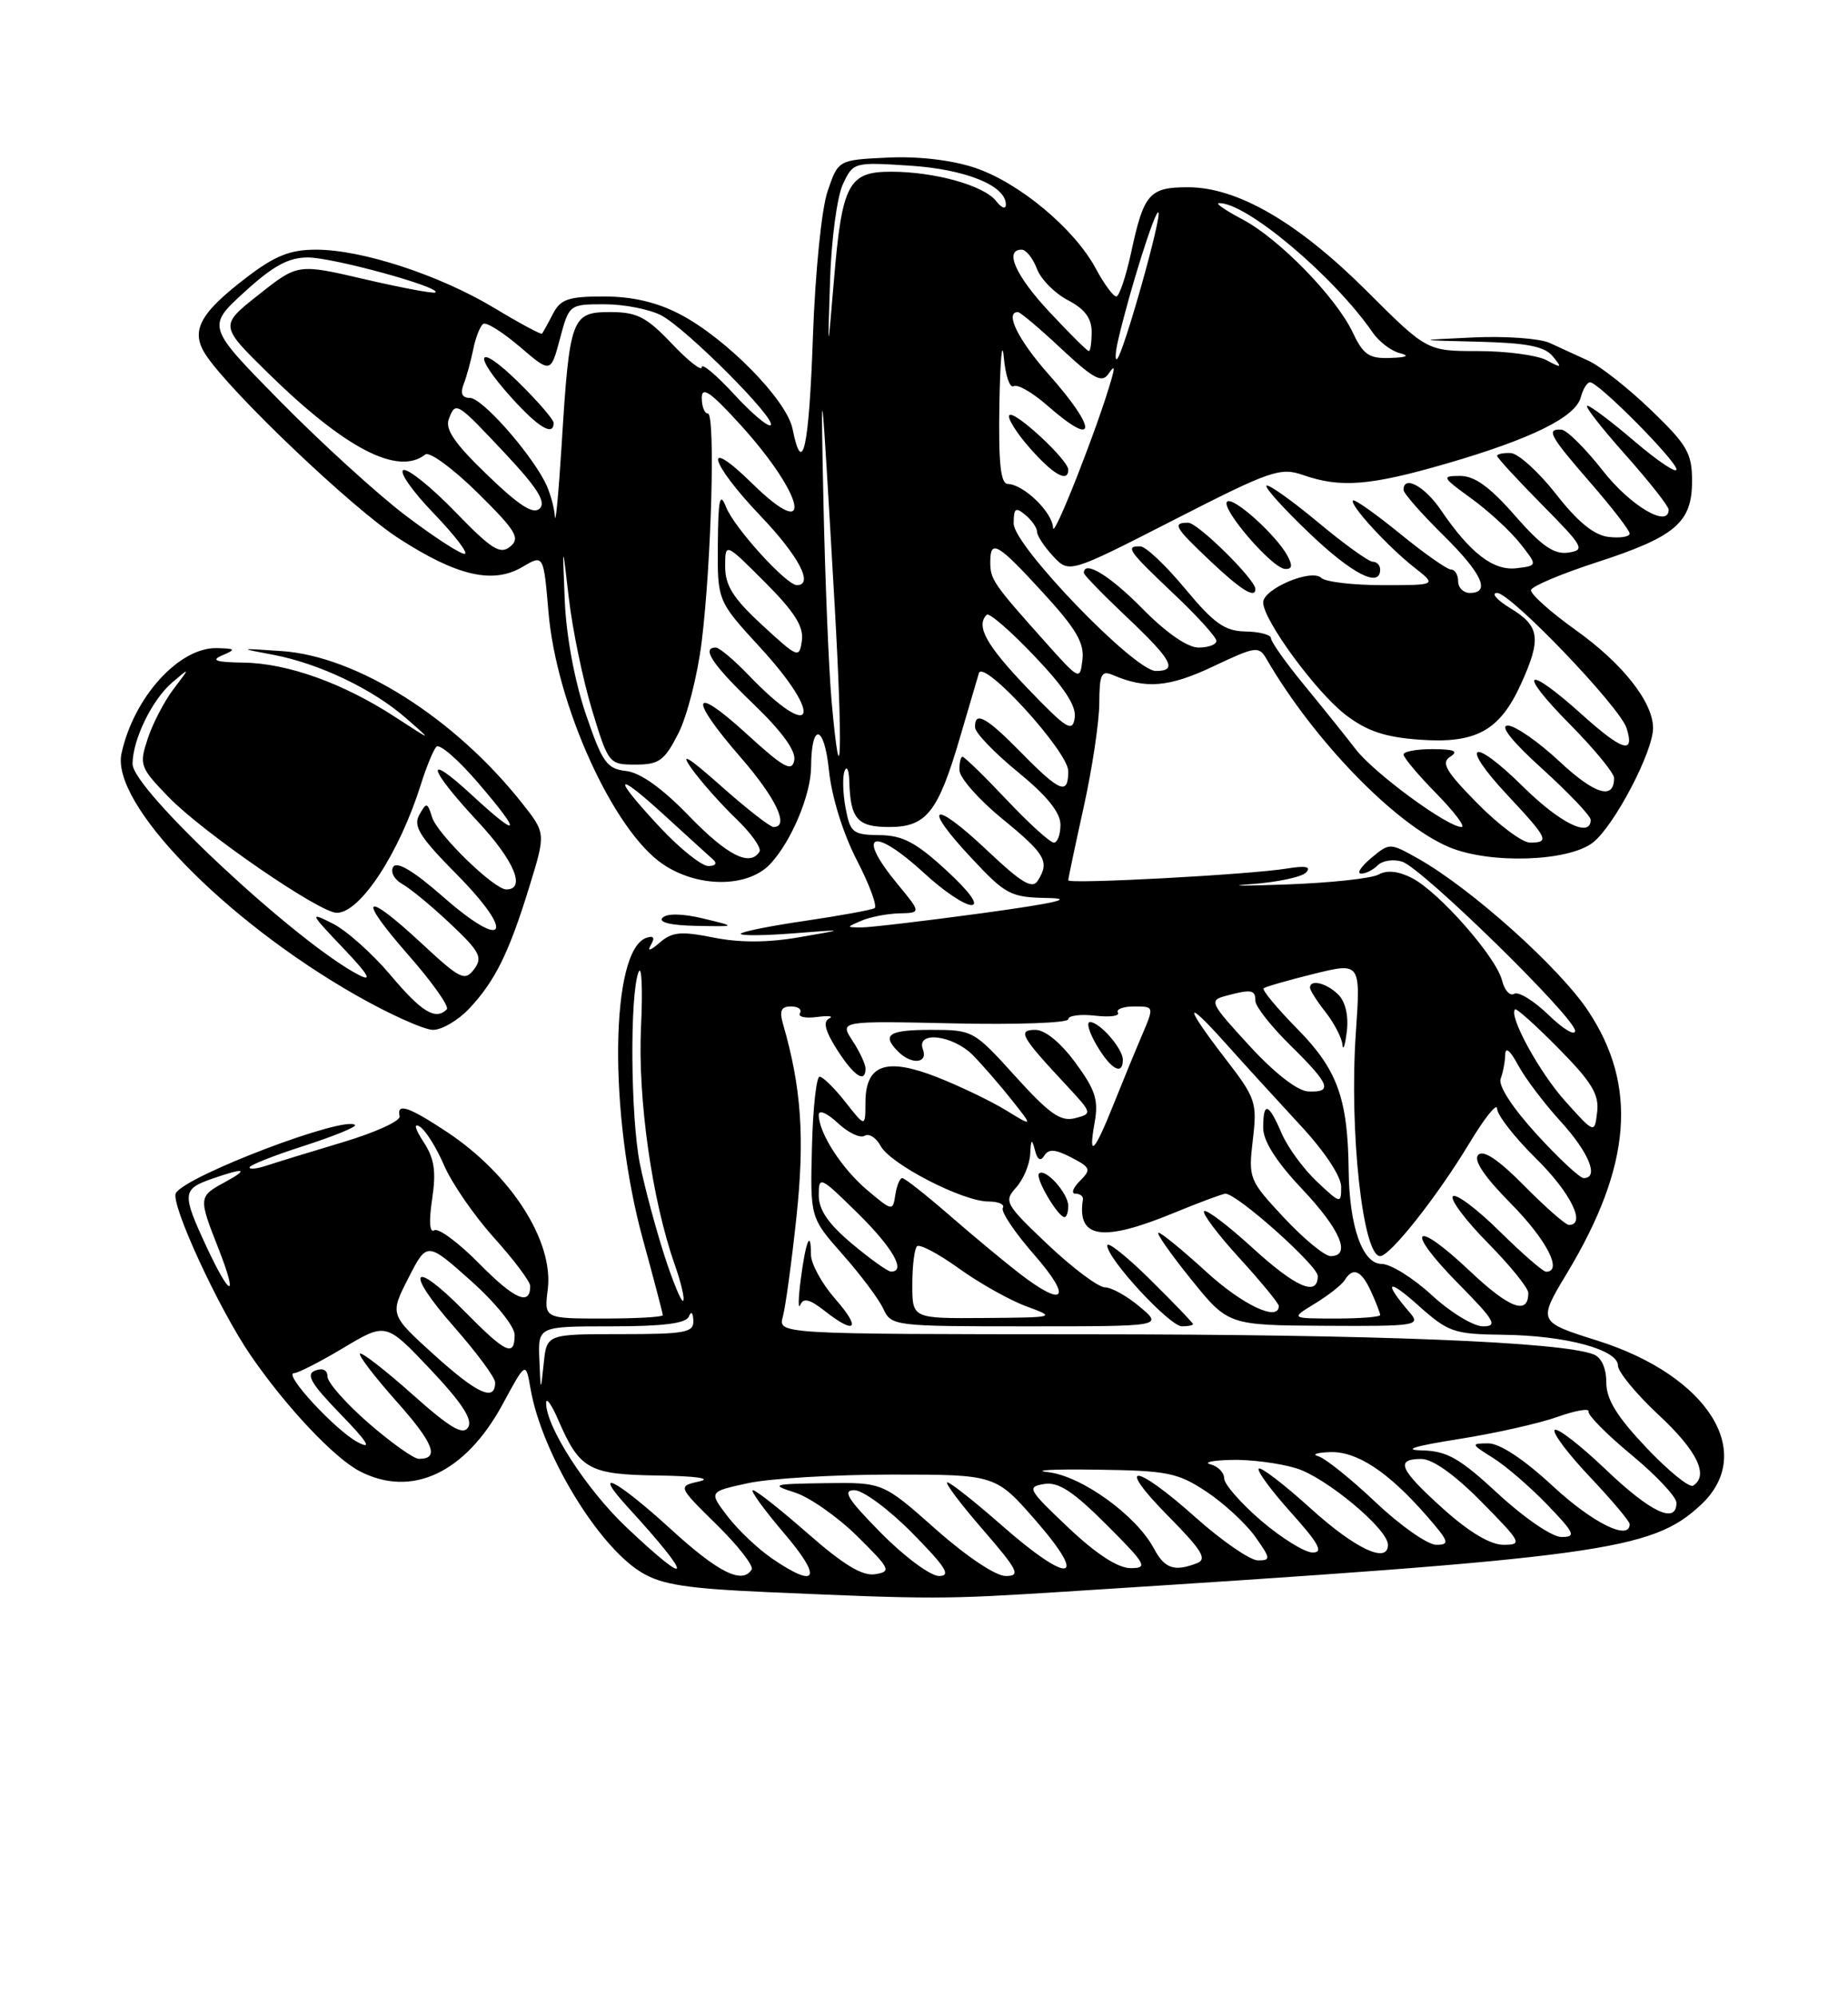 <?xml version="1.0" encoding="UTF-8" standalone="no"?>
<!DOCTYPE svg PUBLIC "-//W3C//DTD SVG 1.1//EN" "http://www.w3.org/Graphics/SVG/1.1/DTD/svg11.dtd" >
<svg xmlns="http://www.w3.org/2000/svg" xmlns:xlink="http://www.w3.org/1999/xlink" version="1.1" viewBox="0 0 237 256">
 <g >
 <path fill="currentColor"
d=" M 136.50 204.01 C 205.52 199.63 211.83 198.77 218.14 192.87 C 225.28 186.20 219.04 176.30 204.86 171.83 C 197.21 169.42 197.21 169.42 200.99 163.14 C 209.24 149.43 210.06 139.18 203.68 129.58 C 200.00 124.02 188.63 113.85 181.87 110.05 C 178.24 108.01 178.21 108.01 175.86 109.97 C 174.56 111.05 173.97 111.95 174.55 111.97 C 175.13 111.99 176.09 111.51 176.70 110.90 C 177.30 110.30 178.71 110.09 179.82 110.44 C 182.39 111.26 202.00 130.43 202.00 132.13 C 202.00 132.82 200.46 131.90 198.59 130.08 C 196.71 128.26 194.73 127.05 194.19 127.38 C 193.65 127.71 192.95 126.94 192.63 125.66 C 191.88 122.66 184.56 114.34 181.10 112.55 C 179.35 111.65 177.88 111.49 176.80 112.09 C 175.90 112.60 170.51 113.17 164.83 113.37 C 159.15 113.57 157.20 113.55 160.50 113.32 C 163.80 113.08 166.95 112.41 167.50 111.83 C 168.20 111.08 167.46 110.93 165.00 111.33 C 160.16 112.11 137.00 113.35 137.00 112.83 C 137.00 112.59 137.89 108.37 138.98 103.45 C 140.07 98.53 140.97 92.54 140.98 90.14 C 141.00 86.38 141.24 85.89 142.75 86.53 C 146.97 88.34 149.95 88.08 155.56 85.43 C 161.08 82.82 161.45 82.77 162.44 84.49 C 168.53 94.96 178.96 105.70 185.87 108.59 C 191.10 110.77 201.17 110.44 204.30 107.98 C 207.03 105.83 212.00 96.36 212.00 93.31 C 211.99 89.98 208.09 85.04 202.07 80.75 C 198.80 78.41 196.22 76.10 196.35 75.62 C 196.48 75.13 200.25 73.54 204.72 72.09 C 214.88 68.79 217.00 66.99 217.00 61.65 C 217.00 58.09 216.38 57.02 211.74 52.56 C 208.85 49.78 205.25 46.94 203.74 46.25 C 202.23 45.56 199.98 44.53 198.73 43.95 C 197.47 43.38 193.09 43.06 188.98 43.25 C 181.50 43.60 181.50 43.60 189.63 43.80 C 195.82 43.95 198.08 44.40 199.13 45.66 C 200.37 47.17 200.29 47.22 198.32 46.16 C 197.11 45.52 193.18 45.00 189.57 45.00 C 183.00 45.00 183.00 45.00 175.23 37.25 C 166.44 28.49 158.69 24.00 152.36 24.00 C 147.41 24.00 146.69 24.82 145.09 32.25 C 144.41 35.41 143.54 38.00 143.16 38.00 C 142.77 38.00 141.58 36.38 140.52 34.40 C 137.76 29.28 130.66 23.38 125.01 21.50 C 122.03 20.51 117.76 20.01 113.84 20.20 C 107.50 20.50 107.50 20.50 106.14 24.50 C 105.36 26.78 104.55 34.86 104.25 43.25 C 103.75 57.51 102.91 61.28 101.64 54.97 C 100.90 51.26 93.11 43.34 87.15 40.25 C 84.23 38.73 81.06 38.00 77.44 38.00 C 72.88 38.00 71.89 38.34 70.90 40.25 C 70.26 41.49 69.63 42.62 69.51 42.77 C 69.40 42.91 66.64 41.44 63.40 39.48 C 56.38 35.26 46.44 32.00 40.54 32.00 C 37.21 32.00 35.28 32.77 31.66 35.53 C 25.57 40.18 24.39 42.42 26.39 45.48 C 29.54 50.27 45.19 65.17 51.11 68.99 C 58.59 73.83 63.21 74.90 66.99 72.67 C 69.71 71.06 69.71 71.06 70.34 78.44 C 71.34 90.34 78.64 106.43 84.99 110.75 C 89.49 113.81 95.89 113.81 98.78 110.74 C 101.48 107.86 104.00 101.88 104.02 98.28 C 104.05 92.56 105.70 92.83 106.30 98.66 C 106.66 102.15 108.09 106.75 109.87 110.22 C 111.51 113.39 112.54 116.17 112.16 116.40 C 111.79 116.63 107.77 117.36 103.24 118.03 C 98.71 118.69 95.00 119.44 95.00 119.69 C 95.00 119.95 98.04 119.92 101.75 119.63 C 108.50 119.10 108.50 119.10 102.50 120.13 C 98.46 120.83 94.87 120.84 91.50 120.17 C 87.31 119.33 86.19 119.44 84.58 120.84 C 83.39 121.87 82.97 121.97 83.47 121.12 C 84.02 120.18 83.84 119.89 82.91 120.20 C 78.27 121.74 78.02 142.71 82.44 158.82 C 83.85 163.95 85.00 168.34 85.00 168.57 C 85.00 168.81 81.58 169.00 77.39 169.00 C 69.78 169.00 69.78 169.00 70.25 165.25 C 71.02 159.08 65.54 150.53 57.31 145.08 C 52.39 141.83 50.84 141.31 51.25 143.08 C 51.39 143.67 48.12 145.16 44.00 146.39 C 39.88 147.62 35.49 148.97 34.25 149.38 C 33.01 149.80 32.00 149.91 32.00 149.63 C 32.00 149.34 35.14 148.10 38.98 146.87 C 42.81 145.63 45.76 144.43 45.53 144.20 C 44.28 142.94 23.95 150.65 22.56 152.91 C 21.78 154.16 28.04 167.74 32.14 173.71 C 36.68 180.32 42.86 186.88 46.15 188.58 C 52.81 192.02 59.69 188.79 64.47 179.97 C 67.43 174.50 67.43 174.50 68.04 178.00 C 69.46 186.23 76.67 198.16 82.28 201.55 C 84.86 203.11 88.07 203.61 98.50 204.07 C 119.79 205.00 120.89 205.00 136.50 204.01 Z  M 60.20 129.25 C 63.51 125.71 65.28 122.12 67.89 113.64 C 70.00 106.79 70.00 106.79 66.96 102.95 C 58.31 92.02 45.77 84.10 36.11 83.45 C 30.55 83.07 30.54 83.08 35.01 83.92 C 40.90 85.03 47.78 88.30 52.07 92.05 C 55.50 95.04 55.50 95.04 50.66 91.89 C 44.04 87.58 36.89 85.01 31.24 84.93 C 27.67 84.88 26.99 84.65 28.50 84.00 C 30.29 83.23 30.22 83.13 27.83 83.07 C 22.97 82.94 17.13 89.39 15.58 96.59 C 14.21 102.96 28.73 117.91 45.66 127.56 C 49.95 130.00 54.39 132.00 55.54 132.00 C 56.69 132.00 58.78 130.76 60.20 129.25 Z  M 90.20 117.73 C 87.53 117.09 85.55 117.05 84.97 117.63 C 84.39 118.21 86.02 118.61 89.27 118.67 C 94.50 118.77 94.50 118.77 90.20 117.73 Z  M 86.00 195.97 C 79.01 189.59 75.71 187.93 80.58 193.25 C 89.01 202.45 88.87 203.83 80.33 195.75 C 75.18 190.88 69.95 182.77 70.04 179.78 C 70.06 179.08 70.76 180.06 71.58 181.97 C 74.35 188.35 75.49 188.99 84.40 189.12 C 89.20 189.19 91.36 189.49 89.70 189.87 C 86.91 190.50 86.91 190.50 91.91 195.42 C 94.66 198.12 96.68 200.71 96.40 201.17 C 95.20 203.10 92.11 201.56 86.00 195.97 Z  M 99.00 199.75 C 97.19 198.51 94.63 196.08 93.30 194.34 C 90.89 191.19 90.89 191.19 95.99 190.09 C 98.80 189.49 107.08 189.00 114.40 189.00 C 127.70 189.00 127.70 189.00 132.92 195.00 C 139.71 202.81 137.11 203.10 128.46 195.50 C 125.01 192.47 121.88 190.00 121.50 190.00 C 121.11 190.00 123.14 192.70 126.00 196.00 C 130.59 201.30 130.94 202.00 128.98 202.00 C 127.69 202.00 123.94 199.49 120.00 196.00 C 113.23 190.00 113.23 190.00 105.87 190.10 C 99.03 190.20 98.75 190.28 101.94 191.30 C 103.83 191.90 107.43 194.43 109.94 196.90 C 114.19 201.10 114.34 201.43 112.24 201.77 C 110.61 202.04 108.18 200.57 103.62 196.57 C 100.13 193.51 96.96 191.00 96.56 191.00 C 96.17 191.00 97.96 193.47 100.54 196.50 C 105.52 202.32 104.84 203.74 99.00 199.75 Z  M 113.00 196.50 C 108.70 192.14 107.98 191.00 109.57 191.00 C 110.67 191.00 114.01 193.47 117.00 196.50 C 121.30 200.86 122.02 202.00 120.43 202.00 C 119.33 202.00 115.99 199.53 113.00 196.50 Z  M 137.00 195.79 C 131.85 190.92 131.65 190.57 133.90 190.21 C 135.74 189.91 137.59 191.12 141.89 195.41 C 147.01 200.53 147.27 201.00 144.99 200.99 C 143.37 200.99 140.58 199.18 137.00 195.79 Z  M 147.98 198.47 C 145.71 194.22 138.73 189.19 134.42 188.69 C 132.26 188.44 135.03 188.29 140.58 188.37 C 149.73 188.49 151.03 188.75 154.72 191.19 C 156.95 192.67 159.76 195.26 160.96 196.94 C 162.97 199.77 163.00 200.00 161.32 200.00 C 160.32 199.99 156.73 197.52 153.34 194.50 C 145.43 187.44 142.93 187.35 149.86 194.36 C 154.16 198.71 154.85 199.85 153.50 200.36 C 150.59 201.48 149.37 201.06 147.98 198.47 Z  M 161.75 194.92 C 159.14 192.68 157.00 190.24 157.00 189.50 C 157.00 188.75 156.21 187.94 155.25 187.69 C 154.29 187.44 155.47 187.18 157.88 187.12 C 160.30 187.05 164.04 187.53 166.20 188.18 C 170.00 189.32 178.00 195.97 178.00 198.00 C 178.00 200.49 173.83 198.53 168.13 193.38 C 164.71 190.28 161.70 187.97 161.43 188.24 C 161.16 188.50 163.02 191.03 165.56 193.86 C 169.14 197.84 169.77 199.00 168.34 198.99 C 167.33 198.99 164.36 197.15 161.75 194.92 Z  M 176.41 192.54 C 173.23 189.53 169.93 186.89 169.06 186.65 C 168.20 186.42 168.88 186.18 170.56 186.12 C 174.00 185.99 178.02 188.63 182.93 194.25 C 185.85 197.59 185.99 198.00 184.19 198.00 C 183.09 198.00 179.58 195.54 176.41 192.54 Z  M 185.11 193.41 C 179.46 188.33 178.88 187.00 182.28 187.00 C 183.73 187.00 186.57 189.02 190.00 192.50 C 195.14 197.71 195.29 198.00 192.82 198.00 C 191.13 198.00 188.42 196.38 185.11 193.41 Z  M 192.17 191.50 C 187.20 186.90 185.60 185.98 182.37 185.90 C 179.81 185.84 181.39 185.35 187.00 184.46 C 191.68 183.73 197.40 182.44 199.73 181.61 C 202.06 180.78 203.86 180.47 203.73 180.92 C 203.60 181.37 206.09 183.88 209.25 186.49 C 212.41 189.11 215.00 191.86 215.00 192.62 C 215.00 195.41 211.70 193.86 205.92 188.34 C 202.66 185.23 199.71 182.95 199.38 183.28 C 199.05 183.62 201.08 186.32 203.89 189.29 C 206.70 192.26 209.00 194.99 209.00 195.35 C 209.00 197.55 204.27 195.22 199.17 190.50 C 195.45 187.05 192.35 185.00 190.87 185.00 C 188.60 185.01 188.63 185.09 191.50 186.88 C 193.15 187.92 196.28 190.62 198.45 192.88 C 201.96 196.53 202.16 197.00 200.26 197.00 C 199.05 197.00 195.54 194.61 192.17 191.50 Z  M 211.13 185.54 C 207.34 181.54 206.00 179.35 206.00 177.17 C 206.00 175.35 205.37 173.97 204.36 173.59 C 200.19 171.98 176.15 171.03 139.63 171.02 C 99.77 171.00 99.77 171.00 100.40 168.75 C 100.74 167.51 101.53 161.73 102.15 155.90 C 103.22 145.78 102.77 139.37 100.42 131.25 C 99.93 129.55 100.18 129.00 101.44 129.00 C 102.36 129.00 102.88 129.38 102.59 129.86 C 102.30 130.33 103.28 130.55 104.78 130.35 C 106.28 130.15 106.97 130.24 106.33 130.55 C 105.52 130.94 105.83 132.15 107.33 134.51 C 109.50 137.91 111.00 138.92 111.00 136.96 C 111.00 136.40 110.25 134.79 109.33 133.39 C 107.67 130.85 107.67 130.85 122.34 131.17 C 130.40 131.35 137.00 131.11 137.00 130.64 C 137.00 130.17 138.54 129.96 140.43 130.18 C 142.32 130.40 143.64 130.23 143.37 129.79 C 143.10 129.36 144.04 129.00 145.45 129.00 C 148.03 129.00 148.03 129.00 146.43 132.75 C 145.55 134.81 143.93 138.75 142.83 141.50 C 140.33 147.75 139.55 148.53 140.37 143.96 C 140.91 141.00 140.50 139.72 137.92 136.21 C 136.04 133.65 134.03 132.00 132.79 132.00 C 130.44 132.00 130.92 132.85 136.77 139.11 C 140.09 142.68 140.11 142.74 137.88 143.32 C 136.04 143.80 134.61 142.80 130.22 137.96 C 124.90 132.08 124.76 132.00 119.42 132.00 C 113.94 132.00 113.02 132.62 115.20 134.80 C 116.90 136.50 119.05 136.30 118.36 134.50 C 117.44 132.09 122.20 132.65 124.77 135.25 C 125.99 136.49 128.23 139.06 129.74 140.97 C 132.50 144.44 132.50 144.44 129.00 142.30 C 127.08 141.12 123.11 139.22 120.20 138.07 C 113.65 135.50 111.01 136.42 110.99 141.29 C 110.98 144.50 110.98 144.50 108.42 141.25 C 107.01 139.46 105.52 138.00 105.11 138.00 C 104.70 138.00 104.25 142.07 104.13 147.04 C 103.90 156.07 103.90 156.07 108.07 160.79 C 110.36 163.38 112.71 166.51 113.28 167.75 C 114.30 169.96 114.65 170.00 131.74 170.00 C 149.15 170.00 149.15 170.00 146.18 167.50 C 144.55 166.12 142.53 165.00 141.70 165.00 C 140.86 165.00 137.58 162.54 134.40 159.54 C 128.90 154.33 128.71 153.98 130.31 152.21 C 131.24 151.18 132.05 149.25 132.12 147.92 C 132.21 146.00 132.33 145.89 132.72 147.40 C 133.04 148.67 133.44 148.90 133.93 148.12 C 134.48 147.23 135.33 147.29 137.38 148.35 C 139.88 149.65 139.97 149.89 138.48 151.38 C 137.59 152.27 137.34 153.00 137.93 153.00 C 138.52 153.00 138.95 153.34 138.88 153.75 C 138.09 158.75 141.37 159.24 150.50 155.48 C 153.80 154.12 156.80 153.01 157.16 153.00 C 158.65 152.99 169.00 162.22 169.00 163.55 C 169.00 166.25 166.18 165.02 160.55 159.87 C 157.46 157.05 154.70 154.96 154.42 155.24 C 154.15 155.52 156.19 158.23 158.96 161.26 C 161.73 164.30 164.00 167.05 164.00 167.39 C 164.00 169.46 159.37 167.28 154.69 163.00 C 151.68 160.25 148.93 158.00 148.58 158.00 C 148.22 158.00 150.09 160.67 152.72 163.93 C 157.50 169.86 157.50 169.86 169.90 169.93 C 181.63 170.00 182.23 169.90 180.81 168.25 C 177.38 164.26 177.90 163.75 181.81 167.25 C 185.75 170.77 186.42 171.00 192.75 171.08 C 200.78 171.17 207.49 172.97 207.50 175.03 C 207.50 175.84 209.86 178.70 212.75 181.39 C 217.65 185.94 219.20 189.14 217.13 190.42 C 216.65 190.72 213.95 188.52 211.13 185.54 Z  M 107.10 166.47 C 105.40 164.52 104.00 161.97 104.00 160.80 C 104.00 157.44 103.33 159.07 102.69 164.00 C 102.37 166.47 102.35 167.93 102.64 167.24 C 103.03 166.32 103.85 166.52 105.72 167.99 C 109.75 171.16 110.50 170.33 107.10 166.47 Z  M 153.00 169.72 C 153.00 169.56 150.53 166.99 147.50 164.00 C 144.47 161.01 142.00 159.05 142.00 159.64 C 142.00 161.34 150.01 170.00 151.58 170.00 C 152.36 170.00 153.00 169.87 153.00 169.72 Z  M 137.00 154.57 C 137.00 152.93 134.02 149.64 133.25 150.42 C 132.71 150.95 135.68 156.00 136.52 156.00 C 136.79 156.00 137.00 155.36 137.00 154.57 Z  M 144.00 135.83 C 144.00 134.40 141.03 131.00 139.79 131.00 C 139.29 131.00 139.68 132.35 140.66 134.00 C 142.48 137.08 144.00 137.91 144.00 135.83 Z  M 47.25 182.39 C 44.36 179.87 42.00 177.20 42.00 176.44 C 42.00 175.60 41.39 175.30 40.42 175.67 C 39.18 176.14 39.87 177.33 43.67 181.25 C 47.15 184.83 47.77 185.85 45.90 184.86 C 43.05 183.37 36.24 176.00 37.71 176.00 C 38.21 176.00 41.07 174.54 44.06 172.75 C 49.50 169.50 49.50 169.50 55.20 175.52 C 59.23 179.79 60.65 181.95 60.04 182.94 C 59.38 184.01 57.75 183.05 52.88 178.71 C 49.41 175.62 46.39 173.28 46.17 173.50 C 45.94 173.72 48.05 176.47 50.84 179.61 C 55.64 184.99 56.43 187.03 53.69 186.98 C 53.04 186.96 50.14 184.90 47.25 182.39 Z  M 55.74 173.71 C 49.98 168.50 49.98 168.50 52.37 163.82 C 54.76 159.14 54.76 159.14 60.38 164.15 C 63.52 166.95 66.00 170.01 66.00 171.08 C 66.00 173.99 64.88 173.46 59.54 168.04 C 52.80 161.20 51.81 162.78 58.25 170.09 C 61.14 173.38 63.50 176.57 63.50 177.20 C 63.50 179.69 61.23 178.67 55.74 173.71 Z  M 69.17 174.25 C 69.00 170.00 69.00 170.00 78.42 170.00 C 85.01 170.00 87.98 169.63 88.34 168.75 C 88.64 168.00 88.87 168.20 88.92 169.25 C 88.99 170.80 87.91 171.00 79.56 171.00 C 70.12 171.00 70.12 171.00 69.73 174.75 C 69.34 178.50 69.34 178.50 69.17 174.25 Z  M 183.62 166.00 C 181.23 163.80 178.34 162.00 177.19 162.00 C 174.73 162.00 173.04 157.20 172.96 150.00 C 172.86 140.82 171.51 137.09 166.43 131.93 C 163.78 129.24 161.82 126.88 162.06 126.67 C 162.30 126.47 165.20 125.64 168.50 124.82 C 174.50 123.35 174.50 123.35 173.88 132.42 C 173.02 144.97 174.77 161.00 177.00 161.00 C 178.28 161.00 184.36 153.30 188.44 146.53 C 190.40 143.28 192.00 141.28 192.00 142.10 C 192.00 142.91 194.25 145.79 197.00 148.50 C 201.42 152.85 203.47 157.00 201.21 157.00 C 200.78 157.00 198.21 154.75 195.51 152.01 C 192.22 148.67 190.25 147.35 189.59 148.01 C 188.92 148.68 190.31 150.77 193.79 154.29 C 198.35 158.91 200.46 163.00 198.28 163.00 C 197.89 163.00 195.20 160.66 192.31 157.81 C 189.41 154.95 186.73 152.94 186.33 153.33 C 185.94 153.73 187.95 156.41 190.81 159.31 C 193.66 162.20 196.00 165.08 196.00 165.72 C 196.00 168.62 193.58 167.71 188.49 162.90 C 181.27 156.07 180.03 157.44 187.02 164.52 C 191.69 169.25 192.13 170.00 190.19 170.00 C 188.96 170.00 186.00 168.20 183.62 166.00 Z  M 171.64 127.49 C 170.15 126.00 168.00 125.47 168.00 126.59 C 168.00 126.92 168.90 128.33 170.00 129.73 C 171.10 131.13 172.07 133.00 172.16 133.88 C 172.25 134.77 172.50 134.03 172.72 132.24 C 172.97 130.22 172.56 128.42 171.64 127.49 Z  M 117.00 164.67 C 117.00 162.28 117.27 160.07 117.60 159.74 C 117.92 159.41 120.35 160.69 122.98 162.58 C 125.62 164.48 129.51 166.66 131.64 167.44 C 135.46 168.85 135.41 168.86 126.25 168.93 C 117.00 169.00 117.00 169.00 117.00 164.67 Z  M 168.64 167.08 C 170.37 166.02 172.08 164.68 172.45 164.08 C 173.52 162.35 174.59 162.81 175.84 165.55 C 176.48 166.95 177.00 168.30 177.00 168.55 C 177.00 168.80 174.41 169.00 171.25 169.00 C 165.50 168.99 165.50 168.99 168.64 167.08 Z  M 61.50 162.00 C 58.84 159.30 56.23 157.36 55.70 157.69 C 55.09 158.06 54.99 156.57 55.42 153.69 C 55.96 150.11 55.71 148.49 54.30 146.34 C 53.22 144.68 53.03 143.90 53.83 144.40 C 54.57 144.85 55.97 147.08 56.95 149.36 C 57.93 151.64 60.81 155.82 63.36 158.65 C 65.91 161.48 68.00 164.26 68.00 164.84 C 68.00 167.43 65.98 166.54 61.50 162.00 Z  M 85.17 160.81 C 84.06 157.34 82.66 152.12 82.07 149.20 C 80.87 143.24 80.75 127.50 81.89 124.60 C 82.29 123.56 82.44 126.71 82.21 131.60 C 81.77 140.78 83.62 153.84 86.53 162.08 C 87.35 164.41 87.84 166.50 87.61 166.72 C 87.39 166.94 86.29 164.29 85.17 160.81 Z  M 130.78 163.25 C 128.82 161.74 124.75 158.36 121.75 155.75 C 118.74 153.14 116.03 151.00 115.71 151.00 C 115.40 151.00 115.00 151.97 114.82 153.15 C 114.51 155.26 114.43 155.25 111.21 152.53 C 107.94 149.77 105.00 145.20 105.00 142.88 C 105.00 142.20 106.09 142.67 107.43 143.93 C 108.76 145.18 110.31 145.92 110.88 145.58 C 111.44 145.23 112.36 145.81 112.93 146.87 C 114.18 149.21 123.47 154.00 126.76 154.00 C 128.05 154.00 128.89 154.37 128.61 154.82 C 128.33 155.28 130.14 157.98 132.63 160.82 C 137.55 166.45 136.58 167.71 130.78 163.25 Z  M 26.46 159.75 C 23.32 153.00 23.37 152.42 27.15 151.10 C 31.44 149.60 32.05 149.78 28.75 151.57 C 25.47 153.35 25.45 153.53 27.99 159.96 C 30.59 166.58 29.58 166.44 26.46 159.75 Z  M 109.25 159.40 C 106.23 156.87 105.00 155.07 105.00 153.20 C 105.00 150.67 105.18 150.76 110.00 155.50 C 114.51 159.94 116.27 163.03 114.25 162.98 C 113.84 162.97 111.59 161.36 109.25 159.40 Z  M 164.67 156.08 C 160.18 151.27 160.09 151.05 160.67 146.10 C 161.24 141.30 161.06 140.76 157.14 135.68 C 151.79 128.74 151.83 127.74 157.22 133.77 C 159.55 136.37 163.82 141.05 166.72 144.18 C 169.86 147.55 172.00 150.77 172.00 152.11 C 172.00 154.32 171.92 154.30 168.88 151.44 C 167.16 149.82 165.13 147.04 164.36 145.25 C 162.69 141.34 162.00 141.13 162.00 144.56 C 162.00 146.26 163.68 148.90 167.00 152.41 C 171.90 157.59 173.34 161.00 170.64 161.00 C 169.89 161.00 167.20 158.79 164.67 156.08 Z  M 197.05 145.36 C 193.98 142.00 192.12 139.14 192.45 138.28 C 192.75 137.49 193.02 136.09 193.04 135.17 C 193.06 134.13 193.68 134.63 194.68 136.50 C 195.56 138.15 198.01 141.40 200.14 143.73 C 203.77 147.71 205.12 151.00 203.10 151.00 C 202.61 151.00 199.88 148.46 197.05 145.36 Z  M 200.77 141.18 C 197.44 137.49 193.45 130.21 194.30 129.37 C 194.47 129.19 196.99 131.45 199.89 134.39 C 204.13 138.69 205.10 140.27 204.83 142.52 C 204.50 145.32 204.50 145.32 200.77 141.18 Z  M 160.21 134.01 C 155.17 128.53 155.03 128.22 157.21 127.64 C 160.50 126.76 161.00 126.85 161.00 128.29 C 161.00 129.00 163.03 131.57 165.50 134.00 C 170.57 138.98 170.98 140.05 167.75 139.89 C 166.38 139.82 163.44 137.53 160.21 134.01 Z  M 110.50 118.00 C 111.60 117.53 113.77 117.11 115.32 117.07 C 118.15 117.00 118.15 117.00 115.07 113.27 C 109.65 106.70 111.96 105.87 118.62 112.00 C 121.00 114.20 123.68 116.00 124.57 116.00 C 125.58 116.00 124.37 114.32 121.35 111.54 C 117.47 107.97 115.76 107.07 112.80 107.04 C 109.37 107.00 109.04 106.74 108.44 103.55 C 108.09 101.66 108.03 99.52 108.32 98.80 C 108.61 98.09 108.88 98.70 108.92 100.17 C 109.06 104.98 109.96 106.00 114.05 106.00 C 118.81 106.00 120.31 104.10 123.12 94.50 C 124.25 90.65 125.34 86.95 125.54 86.28 C 126.11 84.41 137.00 96.34 137.00 98.84 C 137.00 101.96 135.96 101.55 131.00 96.50 C 126.47 91.88 124.96 91.06 125.05 93.25 C 125.08 93.94 127.55 96.51 130.55 98.96 C 134.27 102.00 136.00 104.14 136.00 105.71 C 136.00 106.97 135.62 108.00 135.15 108.00 C 134.67 108.00 131.95 105.53 129.09 102.50 C 126.23 99.47 123.69 97.00 123.44 97.00 C 123.20 97.00 123.02 97.79 123.05 98.75 C 123.08 99.71 125.55 102.51 128.55 104.96 C 134.11 109.50 134.64 110.44 133.08 112.90 C 132.39 113.99 130.97 113.14 126.59 108.99 C 119.61 102.40 118.12 103.08 124.54 109.93 C 128.99 114.70 129.58 115.01 134.39 115.10 C 137.92 115.17 135.34 115.76 126.00 117.04 C 118.58 118.05 111.60 118.87 110.50 118.87 C 108.50 118.86 108.50 118.86 110.50 118.00 Z  M 84.64 106.04 C 78.43 99.40 78.76 98.59 85.25 104.53 C 88.14 107.17 90.93 109.71 91.45 110.17 C 92.01 110.66 91.76 111.00 90.84 111.00 C 89.98 111.00 87.19 108.77 84.64 106.04 Z  M 88.35 104.57 C 84.93 101.03 82.12 99.03 80.30 98.82 C 77.81 98.54 77.24 97.73 75.12 91.50 C 73.69 87.28 72.62 81.52 72.43 77.00 C 72.12 69.50 72.12 69.50 72.96 76.73 C 73.42 80.70 74.75 87.11 75.92 90.98 C 78.03 97.91 78.10 98.00 81.51 98.00 C 84.53 98.00 85.21 97.50 87.00 94.00 C 88.12 91.80 89.47 86.51 89.99 82.25 C 91.25 72.00 91.75 53.00 90.78 53.00 C 90.35 53.00 90.00 52.10 90.00 50.99 C 90.00 49.45 91.17 50.27 95.05 54.55 C 103.28 63.64 104.47 69.82 96.48 61.98 C 90.06 55.68 90.93 59.20 97.50 66.09 C 102.43 71.25 104.41 75.00 102.20 75.00 C 100.85 75.00 94.16 67.64 93.12 65.00 C 92.32 62.99 92.11 63.91 92.06 69.76 C 92.00 77.02 92.00 77.02 97.50 83.00 C 105.76 91.99 104.43 95.29 96.05 86.58 C 94.16 84.61 92.25 83.00 91.80 83.00 C 89.91 83.00 91.35 85.17 96.61 90.22 C 100.30 93.77 102.10 96.25 101.86 97.46 C 101.56 98.99 100.50 98.40 95.75 94.06 C 88.67 87.59 88.24 89.32 95.00 97.09 C 99.54 102.32 101.28 106.00 99.20 106.00 C 98.76 106.00 95.73 103.64 92.48 100.75 C 88.22 96.97 87.15 96.34 88.69 98.50 C 89.86 100.15 92.42 103.03 94.37 104.91 C 96.33 106.78 97.69 108.70 97.40 109.16 C 96.18 111.13 93.28 109.66 88.35 104.57 Z  M 189.46 102.96 C 185.40 98.84 184.77 97.75 186.00 96.98 C 187.10 96.28 186.50 96.03 183.75 96.02 C 181.69 96.01 180.00 96.32 180.00 96.71 C 180.00 97.10 181.89 99.35 184.21 101.71 C 186.52 104.07 187.98 106.00 187.44 106.00 C 185.63 106.00 176.25 99.12 173.87 96.04 C 172.57 94.35 169.59 90.64 167.25 87.80 C 164.91 84.95 163.00 82.26 163.00 81.81 C 163.00 81.36 161.54 80.97 159.75 80.94 C 157.07 80.89 155.71 79.93 152.00 75.47 C 149.53 72.49 146.94 70.04 146.25 70.03 C 144.26 69.98 144.68 70.58 150.50 76.09 C 153.53 78.95 156.00 81.67 156.00 82.15 C 156.00 82.62 154.97 83.00 153.71 83.00 C 152.29 83.00 149.56 81.11 146.50 78.00 C 142.33 73.76 139.00 71.74 139.00 73.44 C 139.00 73.69 141.47 76.23 144.50 79.09 C 150.33 84.61 151.09 86.00 148.23 86.00 C 145.49 86.00 130.00 69.94 130.00 67.11 C 130.00 65.13 130.24 64.95 131.50 66.00 C 132.32 66.68 133.00 67.66 133.00 68.16 C 133.00 68.67 133.93 70.08 135.06 71.29 C 137.12 73.50 137.12 73.50 150.54 66.64 C 162.96 60.29 164.19 59.87 167.13 60.89 C 171.91 62.56 175.71 62.26 185.50 59.42 C 196.39 56.26 202.07 53.46 202.73 50.92 C 203.01 49.86 203.54 49.00 203.92 49.00 C 205.01 49.00 215.00 59.07 215.00 60.17 C 215.00 60.71 212.59 59.09 209.64 56.58 C 206.70 54.06 203.96 52.00 203.56 52.00 C 203.17 52.00 205.35 54.81 208.42 58.25 C 211.48 61.69 213.99 64.87 214.00 65.32 C 214.01 67.75 209.08 64.84 205.55 60.32 C 203.32 57.48 200.94 55.12 200.25 55.07 C 198.24 54.95 198.72 55.84 204.00 61.91 C 206.75 65.07 209.00 67.99 209.00 68.39 C 209.00 68.80 207.78 68.99 206.30 68.82 C 204.43 68.60 202.34 66.90 199.55 63.32 C 197.32 60.48 194.71 58.12 193.75 58.07 C 192.79 58.03 192.00 58.20 192.00 58.43 C 192.00 58.67 194.59 61.48 197.75 64.68 C 203.10 70.09 203.34 70.51 201.12 70.83 C 199.30 71.09 197.71 69.99 194.29 66.09 C 191.11 62.44 189.12 61.00 187.27 61.00 C 184.84 61.00 184.91 61.15 188.69 63.89 C 190.89 65.48 193.70 68.07 194.94 69.64 C 197.20 72.50 197.20 72.50 194.50 72.83 C 191.52 73.19 188.55 70.90 184.78 65.36 C 182.70 62.31 180.00 60.86 180.00 62.79 C 180.00 63.22 182.25 65.79 185.00 68.50 C 190.06 73.48 191.23 76.00 188.50 76.00 C 187.68 76.00 187.00 75.33 187.00 74.50 C 187.00 73.67 186.59 73.00 186.09 73.00 C 185.59 73.00 182.64 70.93 179.53 68.39 C 176.42 65.86 173.72 63.95 173.52 64.15 C 173.02 64.65 177.98 70.07 181.40 72.75 C 184.27 75.00 184.27 75.00 177.33 75.00 C 173.52 75.00 169.97 74.58 169.45 74.07 C 168.20 72.85 162.00 75.47 162.00 77.22 C 162.00 79.48 168.81 88.75 172.58 91.63 C 175.32 93.72 177.62 94.49 182.09 94.81 C 189.30 95.33 192.34 93.66 195.06 87.67 C 197.70 81.86 197.48 80.26 193.75 77.99 C 191.96 76.90 191.18 76.01 192.00 76.00 C 193.74 76.00 207.74 90.60 208.60 93.32 C 209.69 96.74 208.09 96.26 202.93 91.63 C 195.63 85.06 194.46 85.88 201.28 92.78 C 204.43 95.96 207.00 99.08 207.00 99.72 C 207.00 102.58 204.53 101.83 199.99 97.59 C 197.29 95.07 194.31 93.00 193.37 93.00 C 192.29 93.00 193.92 95.05 197.83 98.58 C 201.22 101.66 204.00 104.58 204.00 105.08 C 204.00 107.45 200.08 105.52 195.31 100.81 C 188.70 94.29 187.07 95.23 193.35 101.94 C 198.53 107.48 198.78 108.00 196.21 108.00 C 195.23 108.00 192.19 105.73 189.46 102.96 Z  M 161.00 75.50 C 161.00 74.28 153.62 67.00 152.38 67.00 C 150.29 67.00 150.63 67.58 155.25 71.94 C 159.16 75.63 161.00 76.77 161.00 75.50 Z  M 177.00 73.00 C 177.00 72.45 176.57 72.00 176.05 72.00 C 175.53 72.00 172.35 69.71 168.98 66.90 C 165.61 64.10 162.66 62.01 162.42 62.25 C 162.18 62.49 164.66 65.23 167.92 68.34 C 173.41 73.58 177.00 75.42 177.00 73.00 Z  M 165.12 71.25 C 163.66 68.55 158.10 63.57 157.37 64.30 C 156.52 65.14 163.11 72.81 164.79 72.92 C 165.71 72.98 165.80 72.51 165.12 71.25 Z  M 106.64 89.77 C 106.29 85.77 105.83 74.62 105.62 65.00 C 105.22 46.57 105.30 47.25 107.03 77.36 C 108.11 96.16 107.88 103.58 106.64 89.77 Z  M 131.75 88.19 C 126.47 82.68 125.11 80.22 126.55 78.79 C 126.84 78.49 129.58 80.85 132.62 84.05 C 136.51 88.12 138.06 90.49 137.83 92.02 C 137.54 93.92 136.79 93.44 131.75 88.19 Z  M 134.00 82.23 C 127.36 74.80 127.00 74.27 127.00 72.04 C 127.00 69.06 127.92 69.59 133.82 76.03 C 137.99 80.57 139.08 82.42 138.82 84.55 C 138.50 87.24 138.46 87.22 134.00 82.23 Z  M 97.75 80.12 C 94.04 76.70 93.00 75.06 93.00 72.63 C 93.00 69.52 93.00 69.52 98.09 74.61 C 101.89 78.42 103.09 80.31 102.84 82.10 C 102.51 84.42 102.35 84.36 97.75 80.12 Z  M 52.00 66.06 C 48.42 63.35 41.23 56.80 36.00 51.50 C 26.50 41.86 26.50 41.86 31.35 37.43 C 35.03 34.07 36.99 33.00 39.49 33.00 C 42.69 33.00 56.55 36.80 55.85 37.48 C 55.66 37.67 51.61 36.91 46.85 35.81 C 38.20 33.79 38.20 33.79 33.19 37.76 C 28.17 41.72 28.17 41.72 34.33 47.77 C 44.27 57.51 51.04 61.02 54.55 58.25 C 55.07 57.84 58.08 60.04 61.23 63.14 C 66.18 68.03 66.75 68.96 65.44 70.05 C 64.15 71.12 63.05 70.42 58.38 65.60 C 55.34 62.46 52.35 60.05 51.74 60.25 C 51.13 60.46 52.88 62.96 55.63 65.81 C 58.38 68.67 60.15 71.00 59.57 70.99 C 58.98 70.99 55.58 68.77 52.00 66.06 Z  M 135.05 67.66 C 135.00 65.68 131.29 62.09 129.25 62.03 C 128.32 62.01 128.04 59.36 128.17 51.75 C 128.27 46.11 128.52 43.42 128.73 45.77 C 128.94 48.12 129.51 49.80 130.00 49.50 C 130.48 49.20 132.43 50.32 134.32 51.98 C 140.70 57.58 140.81 55.10 134.50 48.00 C 130.59 43.59 128.81 40.00 130.54 40.00 C 130.84 40.00 133.35 42.11 136.11 44.70 C 140.22 48.54 141.32 49.13 142.13 47.95 C 142.91 46.82 143.01 46.95 142.57 48.50 C 140.92 54.38 135.09 69.24 135.05 67.66 Z  M 137.00 60.20 C 137.00 58.95 130.10 52.56 129.45 53.21 C 129.14 53.53 130.30 55.41 132.04 57.39 C 135.06 60.84 137.00 61.93 137.00 60.20 Z  M 71.16 66.18 C 71.07 64.91 70.48 62.89 69.84 61.68 C 67.69 57.61 61.77 51.00 60.27 51.00 C 59.27 51.00 59.00 50.44 59.46 49.25 C 59.84 48.29 60.39 46.25 60.70 44.73 C 61.01 43.21 61.59 41.76 61.98 41.51 C 62.38 41.26 64.49 42.59 66.67 44.45 C 70.63 47.84 70.63 47.84 71.81 43.42 C 72.99 39.01 73.01 39.00 77.55 39.00 C 80.05 39.00 83.31 39.64 84.80 40.42 C 88.06 42.14 99.61 53.72 98.84 54.49 C 98.54 54.79 96.43 53.02 94.15 50.54 C 91.87 48.07 90.00 46.50 90.00 47.06 C 90.00 47.63 88.27 46.27 86.15 44.04 C 82.90 40.62 81.69 40.00 78.26 40.00 C 73.29 40.00 73.04 40.69 72.03 57.00 C 71.63 63.33 71.24 67.46 71.16 66.18 Z  M 71.00 54.21 C 71.00 53.77 68.97 51.43 66.50 49.00 C 61.14 43.74 60.45 45.28 65.62 51.00 C 69.05 54.80 71.00 55.96 71.00 54.21 Z  M 62.50 60.88 C 58.32 56.86 57.05 55.03 57.56 53.70 C 58.44 51.40 58.52 51.45 64.93 58.28 C 68.90 62.52 70.05 64.35 69.23 65.17 C 68.41 65.99 66.62 64.85 62.50 60.88 Z  M 143.42 43.50 C 144.89 37.18 148.16 26.83 148.56 27.23 C 149.04 27.71 144.10 45.24 143.27 46.00 C 142.97 46.27 143.03 45.15 143.42 43.50 Z  M 173.49 42.62 C 171.33 38.07 164.03 30.59 159.33 28.11 C 157.22 27.00 155.86 26.07 156.29 26.04 C 159.72 25.85 171.03 35.35 176.05 42.63 C 176.86 43.80 178.42 44.99 179.51 45.26 C 180.84 45.60 180.44 45.81 178.30 45.88 C 175.59 45.98 174.84 45.48 173.49 42.62 Z  M 106.45 36.00 C 106.61 30.77 107.35 25.21 108.09 23.63 C 109.42 20.79 109.50 20.77 116.65 21.23 C 123.82 21.69 129.00 23.78 129.00 26.21 C 129.00 26.87 128.45 26.67 127.75 25.77 C 126.20 23.78 119.89 22.01 114.29 22.01 C 108.81 22.00 107.98 23.57 106.95 35.92 C 106.14 45.50 106.14 45.50 106.45 36.00 Z  M 134.64 40.04 C 130.25 35.36 128.75 32.00 131.02 32.00 C 131.59 32.00 132.47 33.10 132.98 34.45 C 133.49 35.80 135.28 37.61 136.96 38.48 C 139.10 39.59 140.00 40.78 140.00 42.53 C 140.00 43.89 139.84 45.00 139.64 45.00 C 139.44 45.00 137.19 42.77 134.64 40.04 Z  M 50.09 124.99 C 47.77 122.24 44.43 119.26 42.68 118.38 C 39.64 116.85 39.70 116.99 44.00 121.51 C 47.24 124.91 47.81 125.88 46.03 124.97 C 38.15 120.91 17.00 101.20 17.00 97.92 C 17.00 94.83 19.49 89.70 22.06 87.50 C 24.40 85.50 24.40 85.50 22.26 88.31 C 21.08 89.86 19.59 92.72 18.95 94.66 C 17.83 98.05 17.93 98.35 21.64 102.18 C 26.04 106.72 40.98 117.00 43.19 117.00 C 46.20 117.00 51.21 109.35 53.99 100.50 C 54.68 98.30 55.57 96.14 55.96 95.71 C 56.36 95.27 58.82 97.41 61.42 100.46 C 67.04 107.03 66.67 107.58 60.48 101.87 C 54.34 96.21 54.83 98.38 61.25 105.27 C 65.95 110.30 67.50 114.00 64.93 114.00 C 63.36 114.00 56.12 106.96 55.42 104.76 C 54.81 102.82 54.69 102.80 53.77 104.45 C 52.96 105.90 53.84 107.29 58.60 112.10 C 66.21 119.80 64.84 121.98 56.82 114.94 C 53.08 111.66 50.90 110.35 50.43 111.11 C 50.03 111.76 50.55 112.72 51.61 113.32 C 52.65 113.90 55.43 116.20 57.80 118.44 C 61.55 121.98 61.93 122.72 60.80 124.23 C 59.61 125.80 59.03 125.52 54.14 120.98 C 46.65 114.02 45.68 114.77 52.34 122.37 C 55.42 125.87 57.65 129.02 57.30 129.37 C 55.86 130.81 54.09 129.74 50.09 124.99 Z "/>
</g>
</svg>